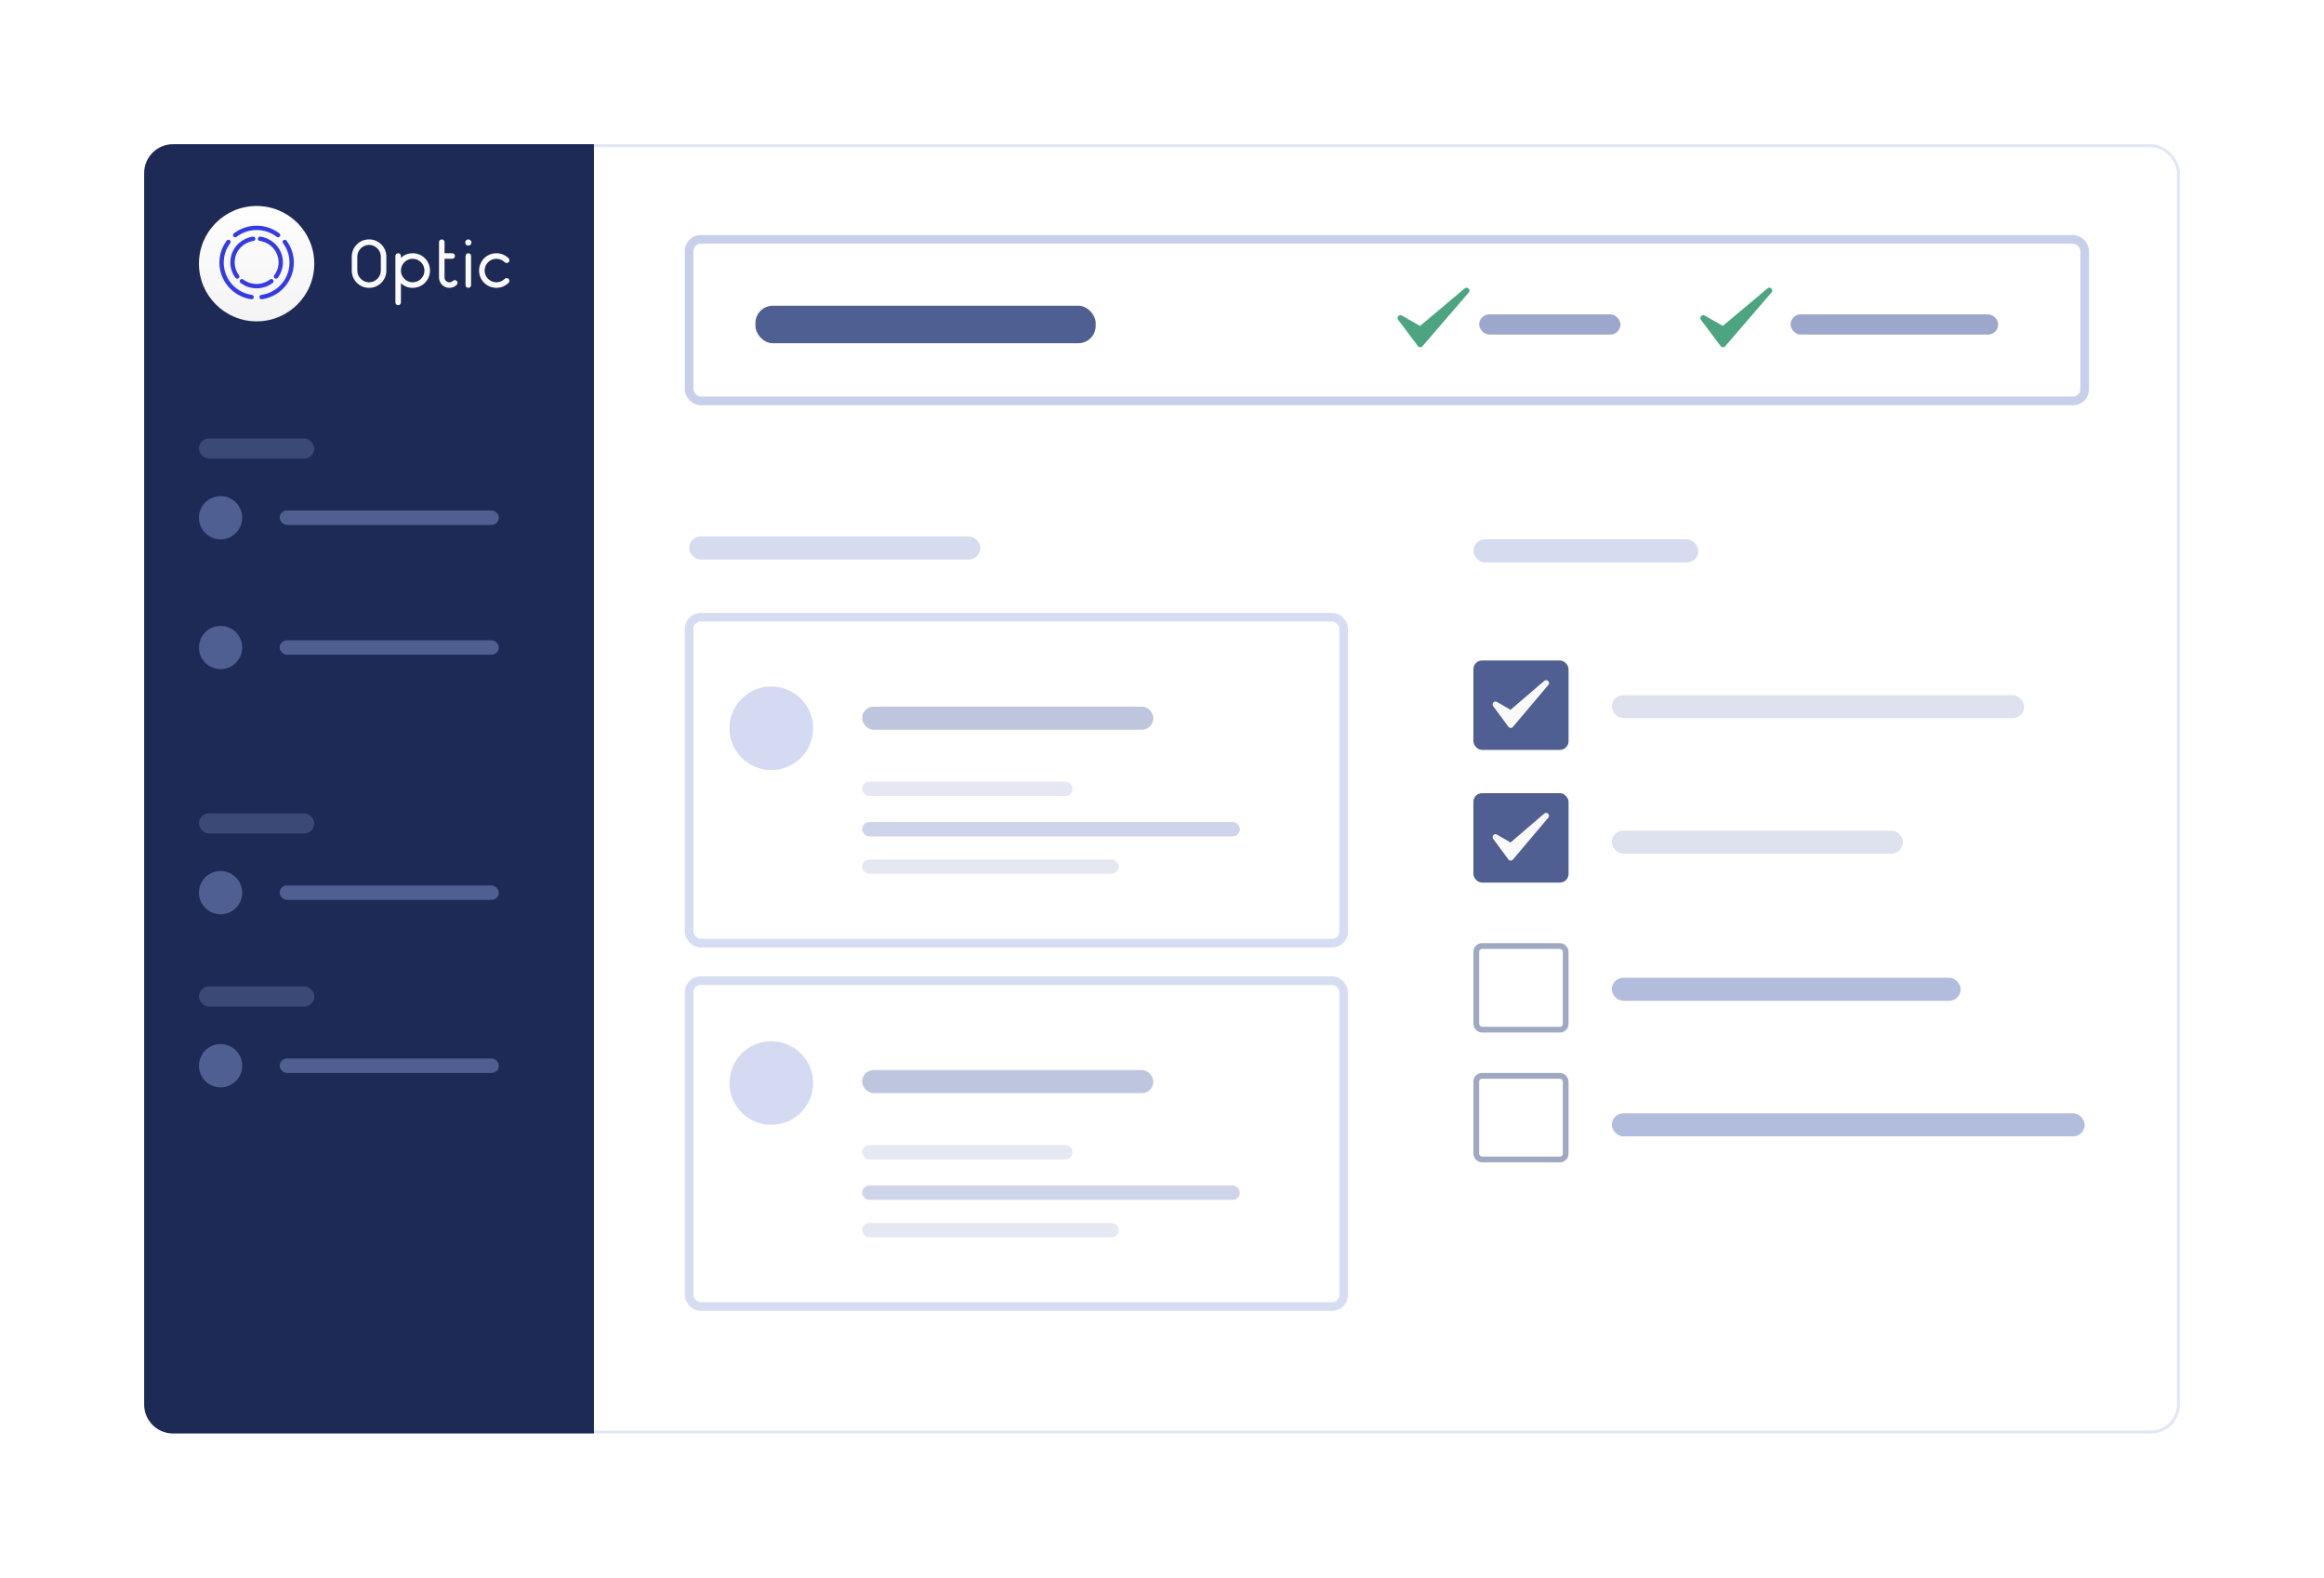 <svg width="806" height="547" viewBox="0 0 806 547" fill="none" xmlns="http://www.w3.org/2000/svg">
<g filter="url(#filter0_d)">
<rect x="50.5" y="40.5" width="705" height="446" rx="9.5" fill="white" stroke="#E1E6F7"/>
<path d="M50 50C50 44.477 54.477 40 60 40H206V487H60C54.477 487 50 482.523 50 477V50Z" fill="#1C2A55"/>
<g filter="url(#filter1_d)">
<circle cx="89" cy="81" r="20" fill="url(#paint0_linear)"/>
</g>
<path d="M134 79C134 75.664 131.336 73 128 73C124.664 73 122 75.664 122 79V83.8C122 87.136 124.664 89.8 128 89.8C131.336 89.8 134 87.136 134 83.8V79ZM132.08 83.8C132.08 86.032 130.232 87.88 128 87.88C125.768 87.88 123.92 86.032 123.92 83.8V79C123.92 76.768 125.768 74.92 128 74.92C130.232 74.92 132.08 76.768 132.08 79V83.8Z" fill="#FAFAFA"/>
<path d="M139.048 88.192C140.128 89.224 141.52 89.8 143.128 89.8C146.464 89.8 149.128 87.136 149.128 83.8C149.128 80.464 146.464 77.8 143.128 77.8C141.52 77.8 140.128 78.376 139.048 79.408V78.76C139.048 78.208 138.64 77.8 138.088 77.8C137.536 77.8 137.128 78.208 137.128 78.76V83.8V94.84C137.128 95.392 137.536 95.8 138.088 95.8C138.64 95.8 139.048 95.392 139.048 94.84V88.192ZM143.128 87.88C140.896 87.88 139.048 86.032 139.048 83.8C139.048 81.568 140.896 79.72 143.128 79.72C145.36 79.72 147.208 81.568 147.208 83.8C147.208 86.032 145.36 87.88 143.128 87.88Z" fill="#FAFAFA"/>
<path d="M154.177 79.72H156.817C157.369 79.72 157.777 79.312 157.777 78.76C157.777 78.208 157.369 77.8 156.817 77.8H154.177V73.96C154.177 73.408 153.769 73 153.217 73C152.665 73 152.257 73.408 152.257 73.96V86.2C152.257 88.192 153.865 89.8 155.857 89.8C156.841 89.8 157.753 89.392 158.401 88.744C158.785 88.36 158.785 87.76 158.401 87.376C158.017 87.016 157.417 87.016 157.057 87.376C156.721 87.712 156.313 87.88 155.857 87.88C154.921 87.88 154.177 87.136 154.177 86.2V79.72Z" fill="#FAFAFA"/>
<path d="M163.498 74.08C163.498 73.48 163.018 73 162.418 73C161.818 73 161.338 73.48 161.338 74.08C161.338 74.68 161.818 75.16 162.418 75.16C163.018 75.16 163.498 74.68 163.498 74.08ZM161.458 88.84C161.458 89.392 161.866 89.8 162.418 89.8C162.97 89.8 163.378 89.392 163.378 88.84V78.76C163.378 78.208 162.97 77.8 162.418 77.8C161.866 77.8 161.458 78.208 161.458 78.76V88.84Z" fill="#FAFAFA"/>
<path d="M176.402 88.048C176.762 87.664 176.762 87.064 176.402 86.68C176.018 86.32 175.418 86.32 175.034 86.68C174.29 87.424 173.282 87.88 172.154 87.88C169.922 87.88 168.074 86.032 168.074 83.8C168.074 81.568 169.922 79.72 172.154 79.72C173.282 79.72 174.29 80.176 175.034 80.92C175.418 81.28 176.018 81.28 176.402 80.92C176.762 80.536 176.762 79.936 176.402 79.552C175.274 78.472 173.81 77.8 172.154 77.8C168.818 77.8 166.154 80.464 166.154 83.8C166.154 87.136 168.818 89.8 172.154 89.8C173.81 89.8 175.274 89.128 176.402 88.048Z" fill="#FAFAFA"/>
<path d="M96.438 71.519C94.382 69.94 91.801 69 89 69C86.198 69 83.618 69.94 81.562 71.519M90.729 93C93.211 92.65 95.451 91.556 97.213 89.953C99.638 87.748 101.158 84.58 101.158 81.061C101.158 78.37 100.269 75.884 98.767 73.878M87.271 93C84.789 92.65 82.549 91.556 80.787 89.953C78.362 87.748 76.842 84.58 76.842 81.061C76.842 78.37 77.731 75.884 79.232 73.878" stroke="#343BE5" stroke-width="1.504" stroke-linecap="round"/>
<path d="M83.88 87.487C85.296 88.567 87.072 89.21 89 89.21C90.928 89.21 92.704 88.567 94.119 87.487M87.81 72.789C86.102 73.029 84.56 73.778 83.347 74.874C81.678 76.383 80.631 78.55 80.631 80.959C80.631 82.8 81.243 84.5 82.277 85.873M90.19 72.789C91.898 73.029 93.44 73.778 94.653 74.874C96.322 76.383 97.368 78.55 97.368 80.959C97.368 82.8 96.757 84.5 95.723 85.873" stroke="#343BE5" stroke-width="1.504" stroke-linecap="round"/>
<circle cx="76.5" cy="169.5" r="7.5" fill="#4F5F92"/>
<circle cx="76.5" cy="214.5" r="7.5" fill="#4F5F92"/>
<circle cx="267.5" cy="242.5" r="14.5" fill="#D3DAF2"/>
<circle cx="267.5" cy="365.5" r="14.5" fill="#D3DAF2"/>
<circle cx="76.5" cy="299.5" r="7.5" fill="#4F5F92"/>
<circle cx="76.5" cy="359.5" r="7.5" fill="#4F5F92"/>
<rect x="97" y="167" width="76" height="5" rx="2.5" fill="#4F5F92"/>
<rect x="262" y="96" width="118" height="13" rx="6" fill="#4F5F92"/>
<rect x="239" y="176" width="101" height="8" rx="4" fill="#D6DCF0"/>
<rect x="299" y="235" width="101" height="8" rx="4" fill="#BDC5DF"/>
<rect x="559" y="231" width="143" height="8" rx="4" fill="#DEE2EF"/>
<rect x="559" y="329" width="121" height="8" rx="4" fill="#B2BDDE"/>
<rect x="559" y="278" width="101" height="8" rx="4" fill="#DEE2EF"/>
<rect x="559" y="376" width="164" height="8" rx="4" fill="#B2BDDE"/>
<rect x="299" y="361" width="101" height="8" rx="4" fill="#BDC5DF"/>
<rect x="299" y="261" width="73" height="5" rx="2.5" fill="#E5E8F2"/>
<rect x="299" y="387" width="73" height="5" rx="2.5" fill="#E5E8F2"/>
<rect x="299" y="288" width="89" height="5" rx="2.5" fill="#E5E8F2"/>
<rect x="299" y="414" width="89" height="5" rx="2.5" fill="#E5E8F2"/>
<rect x="299" y="275" width="131" height="5" rx="2.5" fill="#CED4EA"/>
<rect x="299" y="401" width="131" height="5" rx="2.5" fill="#CED4EA"/>
<rect x="511" y="177" width="78" height="8" rx="4" fill="#D6DCF0"/>
<rect x="513" y="99" width="49" height="7" rx="3.5" fill="#9CA7CB"/>
<rect x="621" y="99" width="72" height="7" rx="3.5" fill="#9CA7CB"/>
<path d="M597.5 103L591.195 99.397C590.253 98.859 589.248 99.997 589.899 100.866L596.754 110.006C597.137 110.516 597.895 110.542 598.312 110.059L614.39 91.407C615.193 90.476 613.932 89.198 612.99 89.989L597.5 103Z" fill="#4CA480"/>
<path d="M492.5 103L486.195 99.397C485.253 98.859 484.248 99.997 484.899 100.866L491.754 110.006C492.137 110.516 492.895 110.542 493.312 110.059L509.39 91.407C510.193 90.476 508.932 89.198 507.99 89.989L492.5 103Z" fill="#4CA480"/>
<rect x="97" y="212" width="76" height="5" rx="2.5" fill="#4F5F92"/>
<rect x="97" y="297" width="76" height="5" rx="2.5" fill="#4F5F92"/>
<rect x="97" y="357" width="76" height="5" rx="2.5" fill="#4F5F92"/>
<rect x="69" y="272" width="40" height="7" rx="3.5" fill="#3B4976"/>
<rect x="69" y="332" width="40" height="7" rx="3.5" fill="#3B4976"/>
<rect x="69" y="142" width="40" height="7" rx="3.5" fill="#3B4976"/>
<rect x="239" y="73" width="484" height="56" rx="4" stroke="#C7CFEA" stroke-width="3"/>
<rect x="239" y="204" width="227" height="113" rx="4" stroke="#D6DDF3" stroke-width="3"/>
<rect x="239" y="330" width="227" height="113" rx="4" stroke="#D6DDF3" stroke-width="3"/>
<rect x="511" y="219" width="33" height="31" rx="3" fill="#4F5F92"/>
<rect x="512" y="318" width="31" height="29" rx="2" stroke="#A0A9C4" stroke-width="2"/>
<rect x="512" y="363" width="31" height="29" rx="2" stroke="#A0A9C4" stroke-width="2"/>
<path d="M523.873 236.103L519.165 233.359C518.227 232.812 517.213 233.941 517.856 234.815L523.122 241.978C523.505 242.499 524.274 242.525 524.692 242.032L536.984 227.486C537.778 226.546 536.503 225.281 535.569 226.081L523.873 236.103Z" fill="#FAFAFA"/>
<rect x="511" y="265" width="33" height="31" rx="3" fill="#4F5F92"/>
<path d="M523.873 282.103L519.165 279.359C518.227 278.812 517.213 279.941 517.856 280.815L523.122 287.978C523.505 288.499 524.274 288.525 524.692 288.032L536.984 273.486C537.778 272.546 536.503 271.281 535.569 272.081L523.873 282.103Z" fill="#FAFAFA"/>
</g>
<defs>
<filter id="filter0_d" x="0" y="0" width="806" height="547" filterUnits="userSpaceOnUse" color-interpolation-filters="sRGB">
<feFlood flood-opacity="0" result="BackgroundImageFix"/>
<feColorMatrix in="SourceAlpha" type="matrix" values="0 0 0 0 0 0 0 0 0 0 0 0 0 0 0 0 0 0 127 0"/>
<feOffset dy="10"/>
<feGaussianBlur stdDeviation="25"/>
<feColorMatrix type="matrix" values="0 0 0 0 0.11 0 0 0 0 0.165 0 0 0 0 0.333 0 0 0 0.15 0"/>
<feBlend mode="normal" in2="BackgroundImageFix" result="effect1_dropShadow"/>
<feBlend mode="normal" in="SourceGraphic" in2="effect1_dropShadow" result="shape"/>
</filter>
<filter id="filter1_d" x="67.067" y="59.483" width="43.867" height="43.867" filterUnits="userSpaceOnUse" color-interpolation-filters="sRGB">
<feFlood flood-opacity="0" result="BackgroundImageFix"/>
<feColorMatrix in="SourceAlpha" type="matrix" values="0 0 0 0 0 0 0 0 0 0 0 0 0 0 0 0 0 0 127 0"/>
<feOffset dy="0.417"/>
<feGaussianBlur stdDeviation="0.967"/>
<feColorMatrix type="matrix" values="0 0 0 0 0 0 0 0 0 0 0 0 0 0 0 0 0 0 0.5 0"/>
<feBlend mode="normal" in2="BackgroundImageFix" result="effect1_dropShadow"/>
<feBlend mode="normal" in="SourceGraphic" in2="effect1_dropShadow" result="shape"/>
</filter>
<linearGradient id="paint0_linear" x1="89" y1="55.268" x2="89" y2="101" gradientUnits="userSpaceOnUse">
<stop stop-color="white"/>
<stop offset="1" stop-color="#F4F4F4"/>
</linearGradient>
</defs>
</svg>
